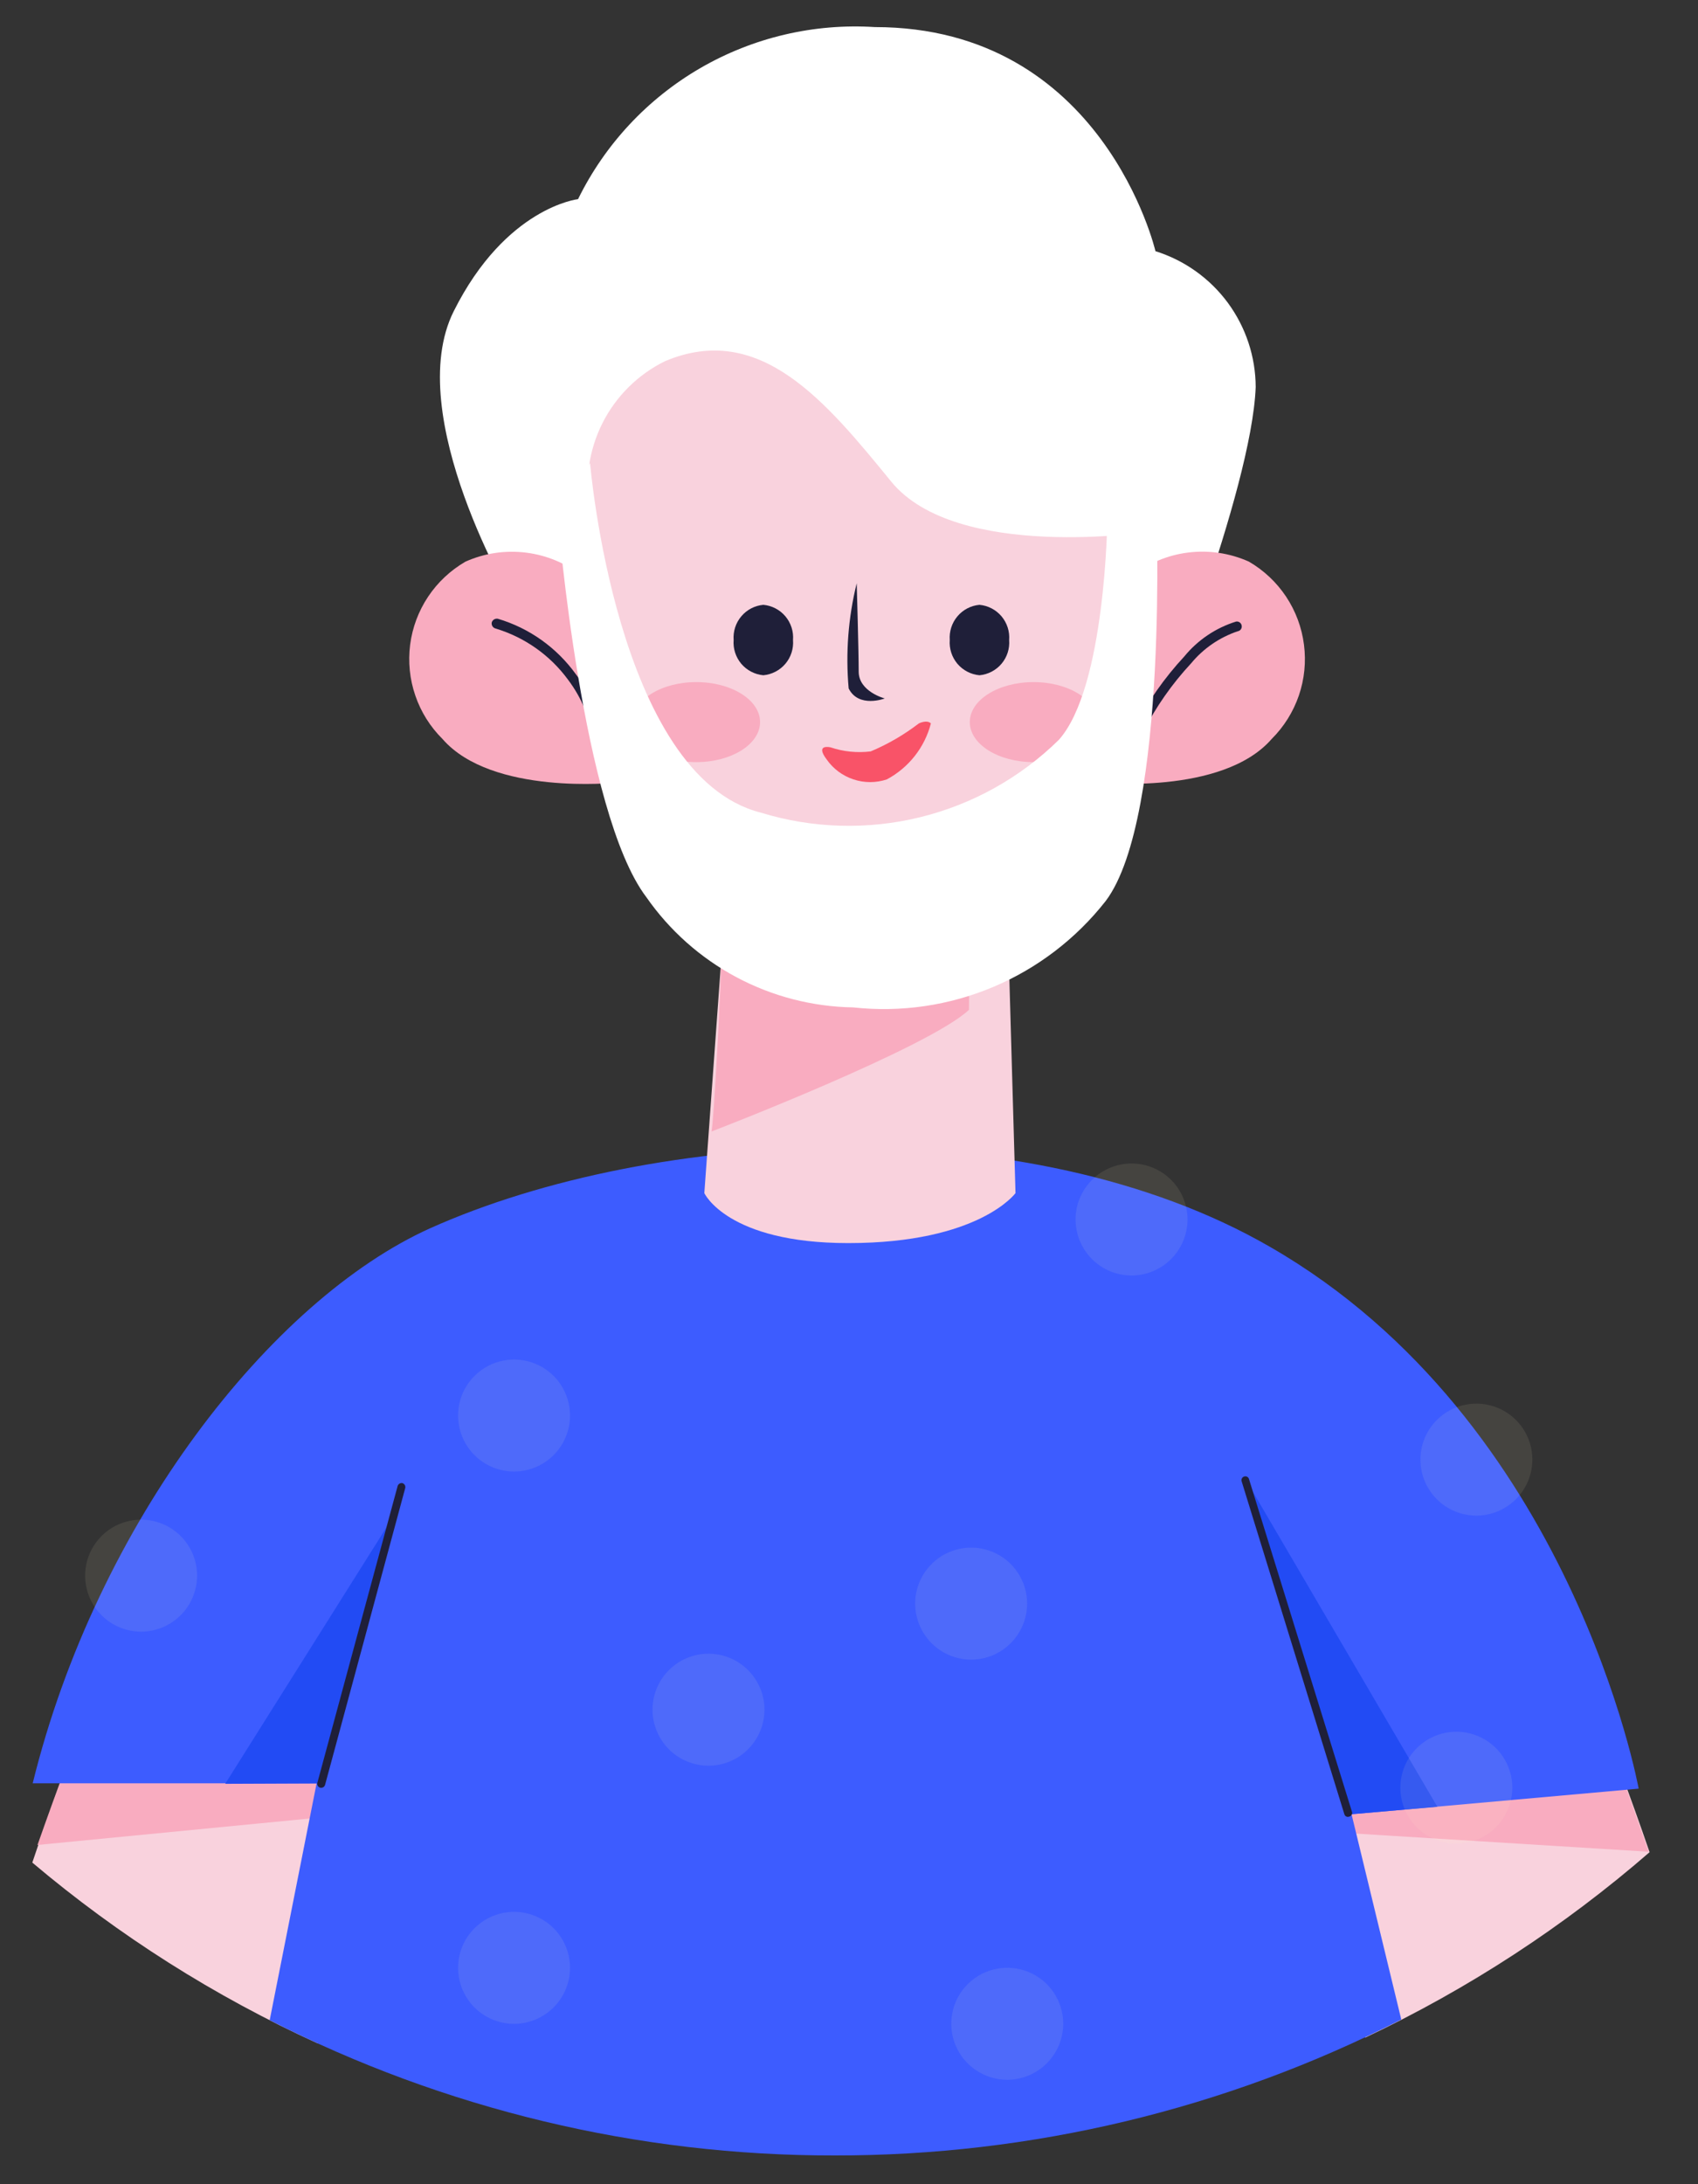 <svg width="35" height="45" viewBox="0 0 35 45" fill="none" xmlns="http://www.w3.org/2000/svg">
<rect x="0" y="0" width="35" height="45" fill="#333333" stroke="none"/>
<path d="M21.09 11.449C20.855 11.296 20.585 11.205 20.305 11.185C20.006 11.14 19.701 11.187 19.428 11.317C19.399 11.333 19.366 11.337 19.334 11.33C19.302 11.322 19.273 11.302 19.255 11.275C19.239 11.248 19.234 11.215 19.242 11.185C19.25 11.154 19.269 11.127 19.296 11.111C19.616 10.952 19.976 10.895 20.329 10.946C20.658 10.97 20.974 11.081 21.246 11.268C21.27 11.289 21.285 11.319 21.288 11.351C21.292 11.383 21.283 11.415 21.263 11.441C21.238 11.463 21.206 11.475 21.172 11.474C21.143 11.473 21.115 11.465 21.09 11.449V11.449Z" fill="#1F1F39"/>
<path d="M14.576 11.432C14.556 11.407 14.547 11.375 14.55 11.342C14.554 11.31 14.569 11.281 14.593 11.259C14.864 11.071 15.181 10.96 15.51 10.938C15.863 10.887 16.224 10.944 16.544 11.103C16.572 11.121 16.592 11.149 16.599 11.182C16.607 11.214 16.602 11.248 16.585 11.276C16.567 11.305 16.539 11.325 16.506 11.332C16.474 11.34 16.439 11.335 16.411 11.317C16.138 11.188 15.833 11.142 15.535 11.185C15.255 11.205 14.985 11.296 14.75 11.449C14.728 11.465 14.702 11.473 14.676 11.474C14.638 11.473 14.603 11.458 14.576 11.432V11.432Z" fill="#1F1F39"/>
<path d="M25.702 35.48L28.14 41.98C30.259 40.98 32.232 39.695 34.002 38.16C33.572 36.907 33.202 35.959 33.202 35.959L25.702 35.48Z" fill="#F9D2DD"/>
<path d="M6.551 42.1L9.097 35.307L1.6 35.785C1.592 35.793 1.145 36.939 0.666 38.374C2.448 39.879 4.428 41.133 6.551 42.1V42.1Z" fill="#F9D2DD"/>
<path d="M25.702 35.48L26.545 37.69L33.984 38.151C33.579 36.989 33.202 35.959 33.202 35.959L25.702 35.48Z" fill="#F9ACC0"/>
<path d="M9.173 35.068L8.328 37.277L0.773 38.011C1.178 36.857 1.673 35.546 1.673 35.546L9.173 35.068Z" fill="#F9ACC0"/>
<path d="M8.865 25.306C5.592 26.782 1.996 31.366 0.674 36.741H6.526L5.559 41.621C9.163 43.458 13.152 44.413 17.197 44.408C21.259 44.414 25.265 43.455 28.884 41.608L27.859 37.379L33.777 36.851C33.777 36.859 32.413 29.275 26.177 25.688C21.189 22.808 13.474 23.241 8.865 25.306Z" fill="#3D5CFF"/>
<path d="M8.122 31.219L4.642 36.751L6.617 36.743L8.122 31.219Z" fill="#224BF4"/>
<path d="M27.868 37.376L29.628 37.225L25.702 30.525L27.868 37.376Z" fill="#224BF4"/>
<g opacity="0.451">
<g opacity="0.451">
<path opacity="0.451" d="M14.601 36.378C14.373 36.378 14.15 36.309 13.96 36.182C13.771 36.055 13.624 35.875 13.537 35.664C13.45 35.453 13.427 35.221 13.472 34.997C13.517 34.774 13.627 34.568 13.789 34.407C13.95 34.246 14.156 34.137 14.38 34.092C14.603 34.048 14.835 34.071 15.046 34.158C15.257 34.246 15.437 34.394 15.563 34.584C15.69 34.773 15.758 34.996 15.758 35.224C15.757 35.531 15.635 35.824 15.418 36.041C15.201 36.257 14.907 36.379 14.601 36.378V36.378Z" fill="#F9EDC7"/>
<path opacity="0.451" d="M20.015 34.193C19.787 34.192 19.564 34.124 19.375 33.997C19.185 33.87 19.038 33.689 18.951 33.478C18.864 33.267 18.841 33.035 18.886 32.812C18.931 32.588 19.041 32.383 19.203 32.222C19.364 32.061 19.57 31.951 19.794 31.907C20.017 31.862 20.249 31.886 20.46 31.973C20.671 32.06 20.851 32.208 20.977 32.398C21.104 32.588 21.172 32.811 21.172 33.039C21.171 33.345 21.049 33.639 20.832 33.855C20.615 34.072 20.321 34.193 20.015 34.193V34.193Z" fill="#F9EDC7"/>
<path opacity="0.451" d="M10.593 30.318C10.365 30.317 10.142 30.249 9.953 30.122C9.763 29.995 9.616 29.814 9.529 29.603C9.442 29.392 9.42 29.16 9.464 28.937C9.509 28.713 9.619 28.508 9.781 28.347C9.942 28.186 10.148 28.076 10.372 28.032C10.596 27.987 10.828 28.011 11.038 28.098C11.249 28.185 11.429 28.333 11.556 28.523C11.682 28.713 11.75 28.936 11.75 29.164C11.749 29.47 11.627 29.764 11.41 29.98C11.193 30.197 10.899 30.318 10.593 30.318V30.318Z" fill="#F9EDC7"/>
<path opacity="0.451" d="M10.593 41.697C10.365 41.696 10.142 41.628 9.953 41.501C9.763 41.374 9.616 41.193 9.529 40.982C9.442 40.771 9.42 40.539 9.464 40.316C9.509 40.092 9.619 39.887 9.781 39.726C9.942 39.565 10.148 39.455 10.372 39.411C10.596 39.366 10.828 39.389 11.038 39.477C11.249 39.564 11.429 39.712 11.556 39.902C11.682 40.092 11.75 40.315 11.75 40.543C11.749 40.849 11.627 41.143 11.41 41.359C11.193 41.575 10.899 41.697 10.593 41.697V41.697Z" fill="#F9EDC7"/>
<path opacity="0.451" d="M20.759 42.849C20.531 42.848 20.308 42.78 20.119 42.653C19.929 42.526 19.782 42.346 19.695 42.135C19.608 41.924 19.586 41.692 19.631 41.468C19.675 41.244 19.785 41.039 19.947 40.878C20.108 40.717 20.314 40.607 20.538 40.563C20.762 40.519 20.994 40.542 21.204 40.629C21.415 40.717 21.595 40.864 21.722 41.054C21.848 41.244 21.916 41.467 21.916 41.695C21.915 42.001 21.793 42.295 21.576 42.511C21.359 42.728 21.065 42.849 20.759 42.849V42.849Z" fill="#F9EDC7"/>
<path opacity="0.451" d="M30.016 37.986C29.788 37.985 29.565 37.917 29.375 37.79C29.186 37.663 29.039 37.482 28.952 37.271C28.865 37.06 28.842 36.828 28.887 36.605C28.932 36.381 29.042 36.176 29.204 36.015C29.365 35.854 29.571 35.744 29.795 35.7C30.018 35.655 30.25 35.678 30.461 35.766C30.672 35.853 30.852 36.001 30.979 36.191C31.105 36.381 31.173 36.604 31.173 36.832C31.172 37.138 31.05 37.432 30.833 37.648C30.616 37.865 30.322 37.986 30.016 37.986V37.986Z" fill="#F9EDC7"/>
<path opacity="0.451" d="M2.906 33.617C2.678 33.616 2.455 33.548 2.266 33.421C2.076 33.294 1.929 33.113 1.842 32.902C1.755 32.691 1.733 32.459 1.777 32.236C1.822 32.012 1.932 31.807 2.094 31.645C2.255 31.484 2.461 31.375 2.685 31.331C2.909 31.286 3.14 31.309 3.351 31.397C3.562 31.484 3.742 31.632 3.869 31.822C3.995 32.011 4.063 32.234 4.063 32.463C4.062 32.769 3.94 33.063 3.723 33.279C3.506 33.495 3.212 33.617 2.906 33.617V33.617Z" fill="#F9EDC7"/>
<path opacity="0.451" d="M30.429 31.226C30.201 31.225 29.978 31.157 29.788 31.03C29.599 30.903 29.452 30.722 29.365 30.512C29.278 30.301 29.256 30.069 29.3 29.845C29.345 29.621 29.455 29.416 29.617 29.255C29.778 29.094 29.984 28.984 30.208 28.94C30.432 28.896 30.663 28.919 30.874 29.006C31.085 29.093 31.265 29.241 31.392 29.431C31.518 29.621 31.586 29.844 31.586 30.072C31.585 30.378 31.463 30.672 31.246 30.888C31.029 31.105 30.735 31.226 30.429 31.226V31.226Z" fill="#F9EDC7"/>
<path opacity="0.451" d="M23.321 26.279C23.093 26.278 22.87 26.21 22.681 26.083C22.491 25.956 22.344 25.775 22.257 25.564C22.17 25.353 22.148 25.121 22.192 24.898C22.237 24.674 22.348 24.469 22.509 24.308C22.671 24.147 22.876 24.037 23.1 23.993C23.324 23.948 23.555 23.971 23.766 24.059C23.977 24.146 24.157 24.294 24.284 24.484C24.41 24.674 24.478 24.897 24.478 25.125C24.477 25.431 24.355 25.725 24.138 25.941C23.921 26.158 23.627 26.279 23.321 26.279V26.279Z" fill="#F9EDC7"/>
</g>
</g>
<path d="M6.6 36.831C6.579 36.825 6.562 36.812 6.551 36.794C6.54 36.775 6.536 36.753 6.541 36.733L8.196 30.616C8.202 30.595 8.216 30.578 8.234 30.567C8.252 30.556 8.274 30.552 8.295 30.556C8.315 30.563 8.333 30.577 8.344 30.595C8.354 30.614 8.358 30.636 8.353 30.657L6.7 36.775C6.695 36.791 6.686 36.805 6.672 36.816C6.659 36.826 6.643 36.832 6.626 36.833L6.6 36.831Z" fill="#1F1F39"/>
<path d="M27.71 37.376L25.594 30.521C25.59 30.511 25.589 30.5 25.59 30.49C25.59 30.48 25.593 30.469 25.598 30.46C25.602 30.451 25.609 30.442 25.617 30.436C25.625 30.429 25.634 30.424 25.644 30.421C25.654 30.417 25.664 30.416 25.675 30.416C25.685 30.417 25.695 30.419 25.704 30.424C25.714 30.428 25.722 30.435 25.729 30.443C25.736 30.451 25.741 30.46 25.744 30.47L27.867 37.326C27.871 37.336 27.872 37.346 27.872 37.356C27.871 37.367 27.868 37.377 27.863 37.386C27.859 37.396 27.852 37.404 27.844 37.411C27.836 37.418 27.827 37.423 27.817 37.426C27.8 37.426 27.792 37.434 27.784 37.434C27.767 37.433 27.751 37.427 27.737 37.417C27.724 37.407 27.715 37.392 27.71 37.376Z" fill="#1F1F39"/>
<path d="M9.353 6.411C10.427 4.268 11.915 4.103 11.915 4.103C12.47 2.973 13.347 2.034 14.435 1.403C15.524 0.772 16.776 0.478 18.031 0.558C22.742 0.558 23.817 5.175 23.817 5.175C24.414 5.362 24.936 5.734 25.308 6.237C25.679 6.741 25.881 7.349 25.883 7.975C25.8 10.118 23.8 15.04 23.8 15.04L10.592 12.43C10.592 12.43 8.278 8.558 9.353 6.411Z" fill="white"/>
<path d="M9.593 11.572C9.285 11.751 9.021 11.998 8.824 12.294C8.626 12.591 8.5 12.928 8.454 13.282C8.409 13.635 8.445 13.994 8.561 14.331C8.676 14.668 8.868 14.974 9.121 15.225C10.138 16.395 12.7 16.125 12.7 16.125L12.014 11.877C11.677 11.61 11.273 11.439 10.846 11.386C10.419 11.332 9.986 11.396 9.593 11.572V11.572Z" fill="#F9ACC0"/>
<path d="M25.743 11.571C26.051 11.75 26.313 11.997 26.51 12.293C26.707 12.59 26.833 12.928 26.878 13.281C26.924 13.634 26.888 13.992 26.773 14.329C26.657 14.666 26.466 14.972 26.214 15.223C25.197 16.394 22.635 16.122 22.635 16.122L23.321 11.876C23.658 11.608 24.062 11.437 24.489 11.384C24.917 11.33 25.35 11.395 25.743 11.571V11.571Z" fill="#F9ACC0"/>
<path d="M12.229 15.256C12.165 14.801 11.986 14.37 11.708 14.003C11.338 13.498 10.812 13.128 10.212 12.948C10.186 12.941 10.164 12.924 10.15 12.901C10.136 12.878 10.131 12.851 10.136 12.824C10.144 12.798 10.161 12.776 10.184 12.762C10.208 12.748 10.236 12.743 10.262 12.748C10.912 12.941 11.478 13.345 11.873 13.895C12.178 14.29 12.37 14.76 12.427 15.255C12.427 15.282 12.417 15.307 12.398 15.326C12.379 15.345 12.354 15.355 12.327 15.355C12.301 15.355 12.275 15.345 12.257 15.326C12.238 15.307 12.227 15.282 12.227 15.255L12.229 15.256Z" fill="#1F1F39"/>
<path d="M23.428 15.14C23.403 15.128 23.384 15.107 23.374 15.08C23.365 15.054 23.366 15.025 23.378 15C23.653 14.463 24.001 13.966 24.412 13.524C24.689 13.186 25.06 12.936 25.478 12.806C25.491 12.804 25.504 12.804 25.517 12.807C25.53 12.81 25.542 12.815 25.553 12.823C25.564 12.831 25.573 12.84 25.58 12.851C25.587 12.863 25.592 12.875 25.594 12.888C25.597 12.901 25.596 12.915 25.594 12.928C25.591 12.941 25.585 12.954 25.578 12.965C25.57 12.976 25.56 12.985 25.549 12.992C25.537 12.999 25.524 13.004 25.511 13.006C25.136 13.133 24.804 13.361 24.552 13.666C24.157 14.09 23.824 14.567 23.561 15.083C23.554 15.102 23.541 15.118 23.525 15.13C23.508 15.141 23.489 15.148 23.469 15.149C23.455 15.151 23.44 15.148 23.428 15.14V15.14Z" fill="#1F1F39"/>
<path d="M12.427 16.113C12.856 17.582 13.7 18.896 14.857 19.898L14.518 24.581C14.518 24.581 14.989 25.611 17.485 25.611C20.185 25.611 20.932 24.581 20.932 24.581L20.8 19.973C20.8 19.973 22.486 19.701 23.3 16.666C23.787 14.803 23.924 12.867 23.705 10.954C23.705 10.954 19.717 11.572 18.37 9.922C17.023 8.273 15.667 6.616 13.708 7.441C13.148 7.716 12.693 8.168 12.414 8.726C12.135 9.285 12.046 9.919 12.163 10.533C11.936 12.394 12.025 14.281 12.427 16.113V16.113Z" fill="#F9D2DD"/>
<path d="M15.734 13.912C15.557 13.896 15.394 13.81 15.279 13.675C15.165 13.539 15.108 13.363 15.122 13.186C15.109 13.009 15.165 12.834 15.28 12.698C15.394 12.562 15.557 12.477 15.734 12.461C15.911 12.477 16.074 12.562 16.189 12.698C16.303 12.834 16.36 13.009 16.346 13.186C16.36 13.363 16.304 13.539 16.189 13.675C16.075 13.81 15.911 13.896 15.734 13.912V13.912Z" fill="#1F1F39"/>
<path d="M20.189 13.912C20.012 13.896 19.849 13.81 19.734 13.675C19.62 13.539 19.563 13.363 19.577 13.186C19.564 13.009 19.62 12.834 19.735 12.698C19.849 12.562 20.012 12.477 20.189 12.461C20.366 12.477 20.529 12.562 20.644 12.698C20.758 12.834 20.815 13.009 20.801 13.186C20.815 13.363 20.759 13.539 20.644 13.675C20.53 13.81 20.366 13.896 20.189 13.912V13.912Z" fill="#1F1F39"/>
<path d="M17.493 14.184C17.7 14.596 18.237 14.39 18.237 14.39C18.237 14.39 17.7 14.25 17.7 13.838C17.7 13.426 17.659 12.016 17.659 12.016C17.484 12.724 17.428 13.457 17.493 14.184V14.184Z" fill="#1F1F39"/>
<path d="M14.667 23.311C14.708 23.298 19.139 21.588 19.973 20.805C19.973 20.327 19.99 19.972 19.99 19.972C19.118 20.345 18.164 20.487 17.221 20.384C16.408 20.388 15.603 20.223 14.857 19.898C14.867 20.318 14.708 23.146 14.667 23.311Z" fill="#F9ACC0"/>
<path d="M21.304 15.702C20.578 15.702 19.99 15.333 19.99 14.877C19.99 14.421 20.578 14.053 21.304 14.053C22.03 14.053 22.618 14.422 22.618 14.877C22.618 15.332 22.03 15.702 21.304 15.702Z" fill="#F9ACC0"/>
<path d="M14.353 15.702C13.627 15.702 13.039 15.333 13.039 14.877C13.039 14.421 13.627 14.053 14.353 14.053C15.079 14.053 15.667 14.422 15.667 14.877C15.667 15.332 15.079 15.702 14.353 15.702Z" fill="#F9ACC0"/>
<path d="M15.684 16.743C16.748 17.069 17.88 17.102 18.961 16.838C20.042 16.574 21.031 16.023 21.825 15.243C22.792 14.163 22.825 10.692 22.825 10.692L23.833 10.362C23.833 10.362 24.102 16.823 22.792 18.562C22.182 19.34 21.384 19.95 20.473 20.334C19.562 20.718 18.568 20.863 17.585 20.755C16.745 20.741 15.92 20.528 15.178 20.132C14.436 19.736 13.8 19.17 13.32 18.48C12.002 16.743 11.502 10.697 11.502 10.697L12.163 9.543C12.163 9.543 12.702 15.99 15.684 16.743Z" fill="white"/>
<path d="M17.947 15.481C18.302 15.332 18.635 15.138 18.94 14.904C18.94 14.904 19.105 14.822 19.188 14.904C19.125 15.149 19.011 15.378 18.855 15.576C18.698 15.775 18.502 15.939 18.279 16.058C18.055 16.132 17.814 16.132 17.591 16.057C17.367 15.983 17.174 15.839 17.039 15.646C16.791 15.316 17.122 15.398 17.122 15.398C17.387 15.487 17.669 15.515 17.947 15.481V15.481Z" fill="#F95368"/>
</svg>
